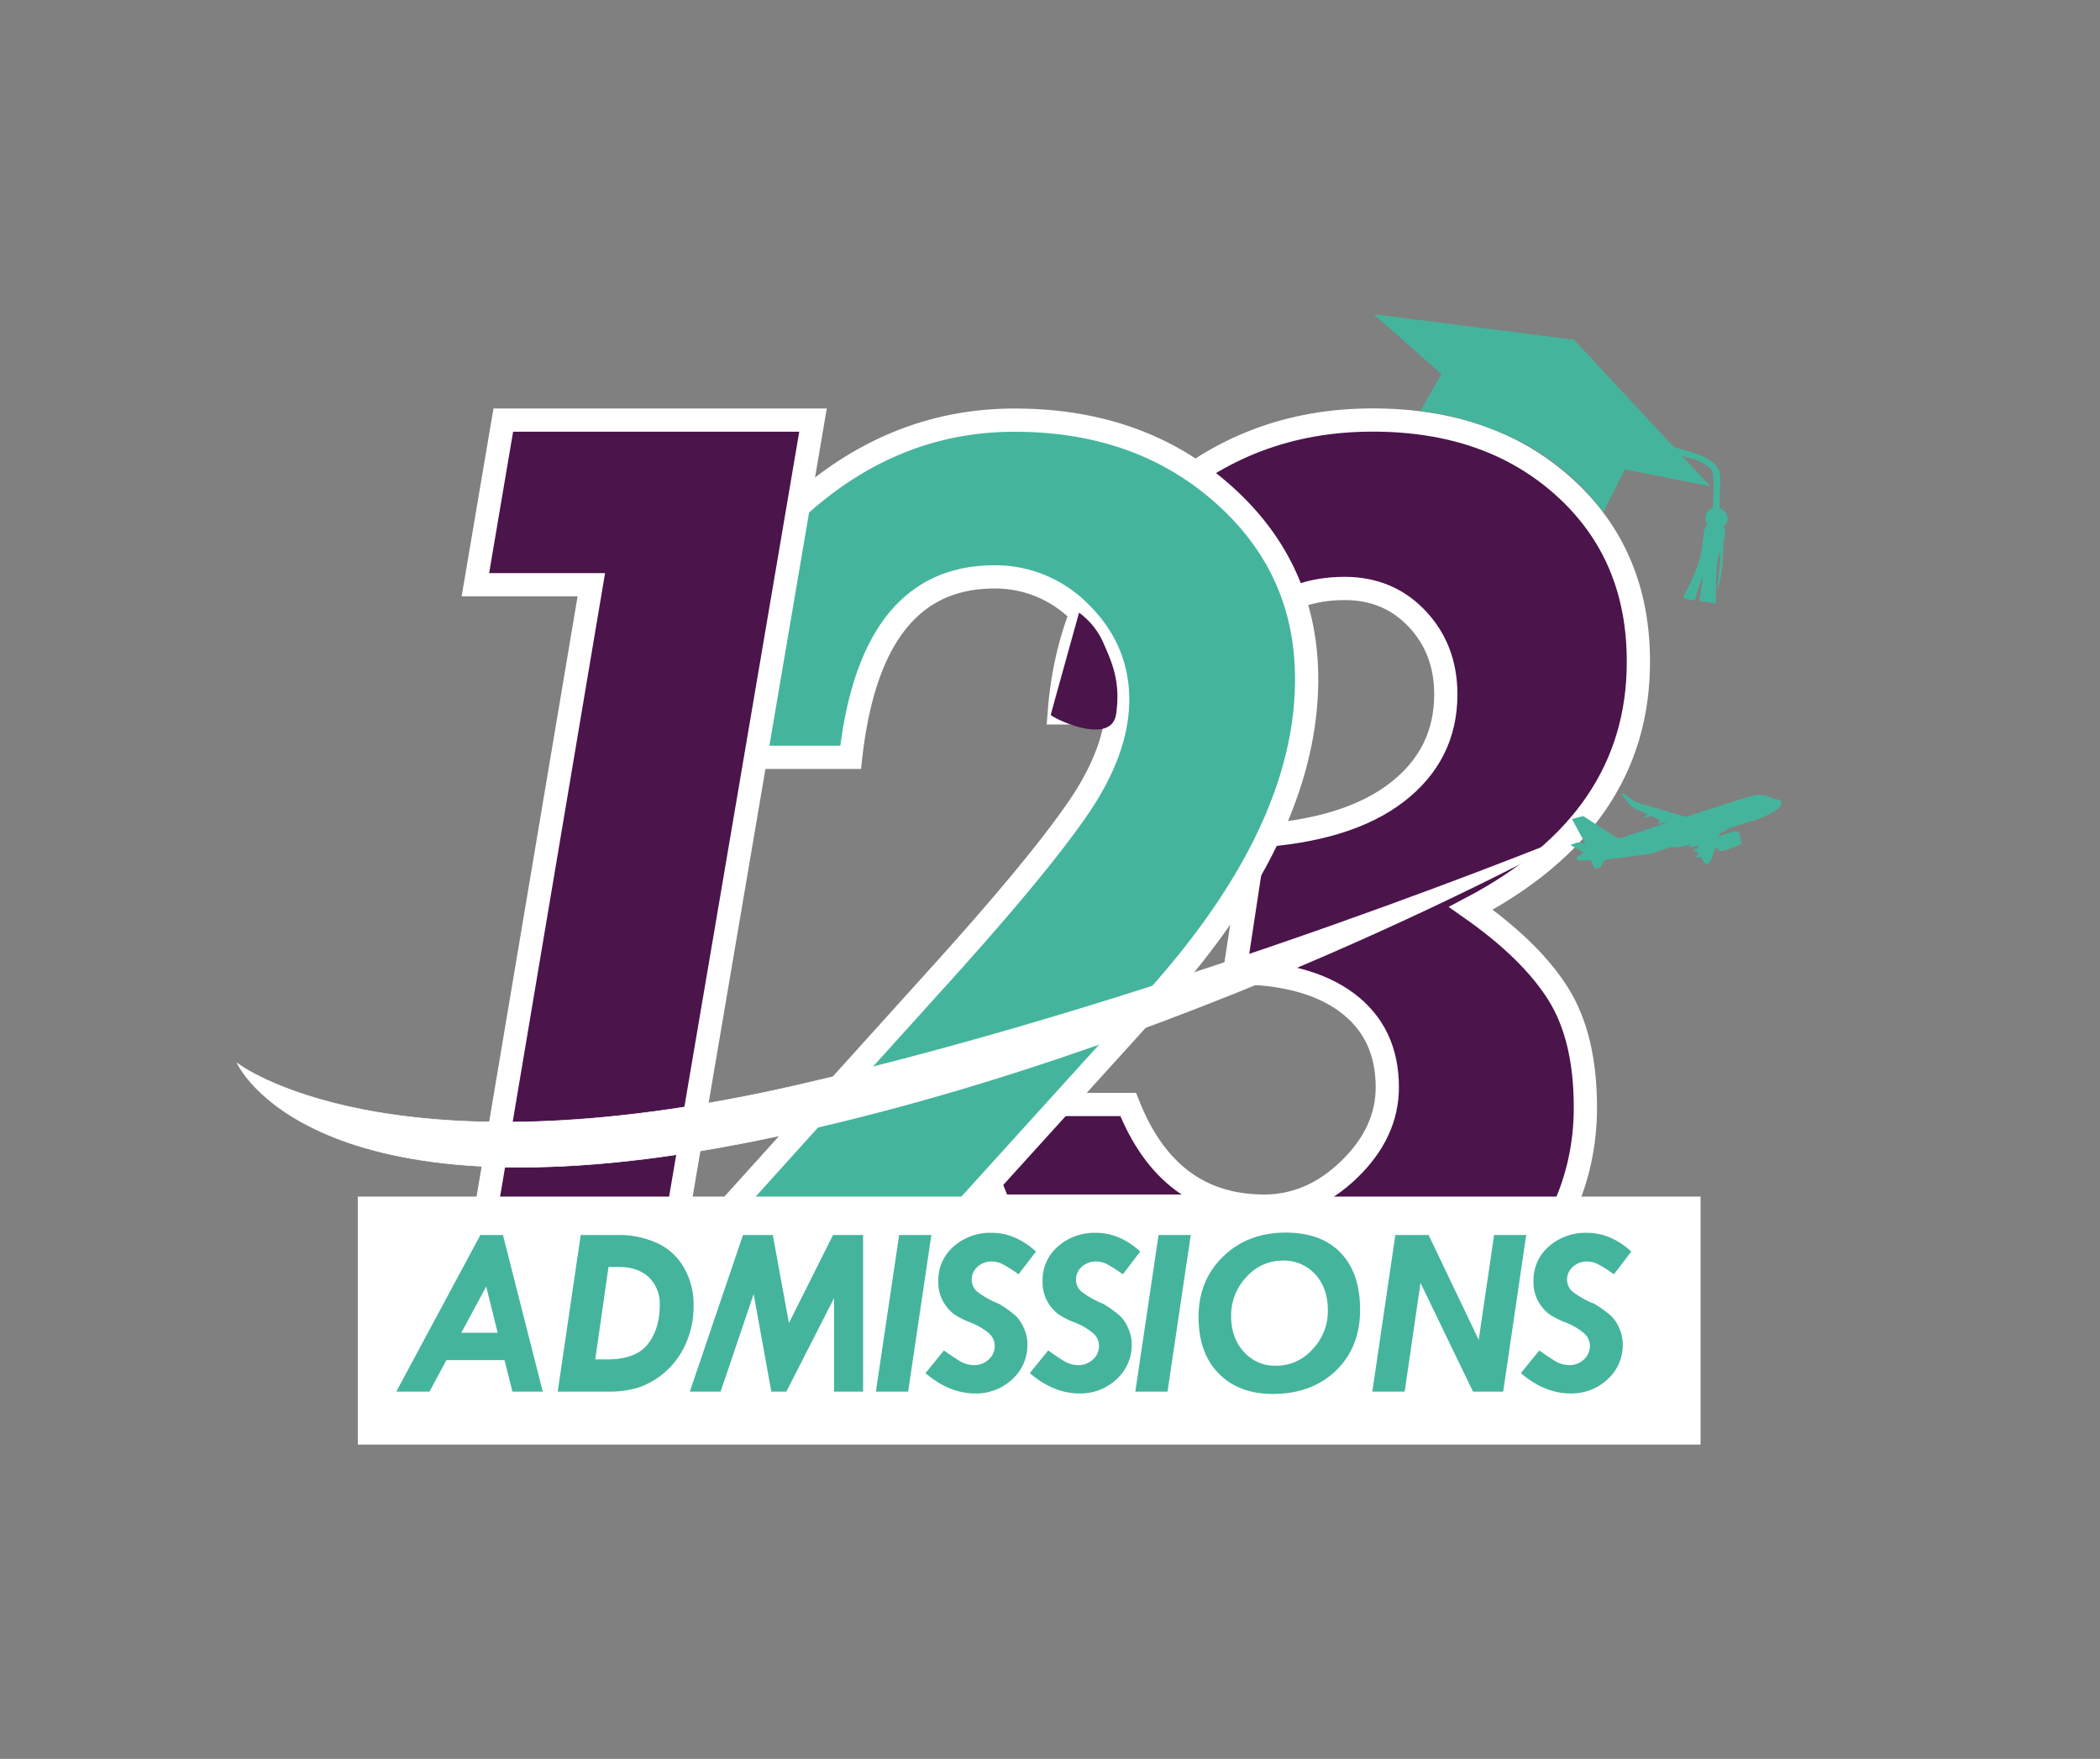 <svg id="Layer_1" data-name="Layer 1" xmlns="http://www.w3.org/2000/svg" viewBox="0 0 723.23 605.74"><rect x="0" y="0" width="723.23" height="605.74" fill="#808080" stroke="none"/><defs><style>.cls-1,.cls-6{fill:#4b144b;}.cls-1,.cls-2,.cls-5{stroke:#fff;stroke-miterlimit:10;}.cls-1,.cls-2{stroke-width:8px;}.cls-2,.cls-4{fill:#44b59c;}.cls-3,.cls-5{fill:#fff;}.cls-5{stroke-width:0.2px;}</style></defs><path class="cls-1" d="M418.79,245.51h-54q3.45-45.12,34.39-73t73.59-27.86q40.44,0,66,23.17T564.25,228q0,54.48-57.69,84.81,20.7,14.54,30.07,29.46T546,381.35q0,38.72-32,67.31t-75.44,28.59q-33.76,0-64.22-22.43t-40.8-74.45h55q13.8,35,46.84,35,16.28,0,29.34-12.69t13.06-28.23q0-18.74-13.8-29.09T425.2,335l7.15-47.08q31.8-2,48.69-15t16.89-33.78q0-15.53-9.86-26t-24.9-10.48Q427.91,202.61,418.79,245.51Z"/><path class="cls-2" d="M333.52,415.37h90.6l-8.63,56.95h-215l124.58-138q32.73-36.32,46.27-56.09T384.92,241q0-17.22-12.62-29.77a40.92,40.92,0,0,0-29.91-12.55q-42.52,0-49.43,62.13H235.77q3.69-53.25,37.35-84.69t76.3-31.43q43.14,0,71.86,25.52T450,233.92q0,53.5-54.15,112.67Z"/><path class="cls-1" d="M173.33,144.68H280L225,467.89H158.79l44.86-266.51H163.72Z"/><rect class="cls-3" x="123.23" y="412.09" width="462.44" height="85.41"/><path class="cls-4" d="M165.44,425.31h7.77l13.72,53.95H176.49l-2.75-10.85h-20l-5.83,10.85H136.47Zm2,17.75L158.87,459H171.4Z"/><path class="cls-4" d="M200,425.31h13.88a31.55,31.55,0,0,1,11.39,2.34,20.38,20.38,0,0,1,9.86,8.22,25.3,25.3,0,0,1,3.74,13.76,31.37,31.37,0,0,1-2.67,13.07,27.67,27.67,0,0,1-16.32,15.16,35,35,0,0,1-10.56,1.4H192.07Zm9.57,11L205,468.16h4.07c6.57,0,11.26-1.72,14-5.21s4.15-8,4.15-13.48a12.69,12.69,0,0,0-3.78-9.62c-2.51-2.34-6-3.53-10.36-3.53Z"/><path class="cls-4" d="M255.88,425.31h10.27l5.55,30.32,15.2-30.32h10.35v53.95h-10V447.05l-16.44,32.21h-5.17l-6.08-33.61-11.39,33.61h-10.6Z"/><path class="cls-4" d="M309.66,425.31h11.1l-8,53.95H301.65Z"/><path class="cls-4" d="M356.79,431l-6,7.85a52.49,52.49,0,0,0-5.13-3.29,8.17,8.17,0,0,0-4-1.11,7.08,7.08,0,0,0-5,1.81,5.83,5.83,0,0,0-2,4.52,5.35,5.35,0,0,0,2.13,4.23,30.7,30.7,0,0,0,7.23,4,41.41,41.41,0,0,1,5.63,4,12.49,12.49,0,0,1,2.84,4.11,13.27,13.27,0,0,1,1.35,6A15.85,15.85,0,0,1,348.62,475a18.11,18.11,0,0,1-12.7,4.89c-6,0-11.67-2.3-17.18-7l6.33-7.81c1.44,1,3,2.1,4.89,3.29a10,10,0,0,0,5.47,1.77,7.27,7.27,0,0,0,5.05-1.93,6.25,6.25,0,0,0,2.1-4.73,5.81,5.81,0,0,0-2.1-4.39,21.9,21.9,0,0,0-6.2-3.62,27.47,27.47,0,0,1-5.88-3,14.78,14.78,0,0,1-3.53-4.15,13.59,13.59,0,0,1-1.73-7.11,15.33,15.33,0,0,1,5.26-11.92,19,19,0,0,1,13.23-4.72C347,424.57,352.07,426.75,356.79,431Z"/><path class="cls-4" d="M392.7,431l-6,7.85a51.32,51.32,0,0,0-5.13-3.29,8.17,8.17,0,0,0-4-1.11,7.08,7.08,0,0,0-5,1.81,5.83,5.83,0,0,0-2,4.52,5.38,5.38,0,0,0,2.13,4.23,30.6,30.6,0,0,0,7.24,4,41.8,41.8,0,0,1,5.62,4,12.34,12.34,0,0,1,2.84,4.11,13.28,13.28,0,0,1,1.36,6A15.86,15.86,0,0,1,384.53,475a18.11,18.11,0,0,1-12.7,4.89c-6,0-11.67-2.3-17.17-7l6.32-7.81c1.44,1,3,2.1,4.89,3.29a10,10,0,0,0,5.47,1.77,7.27,7.27,0,0,0,5.05-1.93,6.25,6.25,0,0,0,2.1-4.73,5.81,5.81,0,0,0-2.1-4.39,21.75,21.75,0,0,0-6.2-3.62,27.47,27.47,0,0,1-5.88-3,14.78,14.78,0,0,1-3.53-4.15,13.59,13.59,0,0,1-1.73-7.11,15.33,15.33,0,0,1,5.26-11.92,19,19,0,0,1,13.23-4.72C382.92,424.57,388,426.75,392.7,431Z"/><path class="cls-4" d="M399,425.31h11.09l-8,53.95H391Z"/><path class="cls-4" d="M442.75,424.49q12.33,0,19,7t6.66,19.56q0,12.94-8.34,21c-5.55,5.34-12.82,8-21.74,8-7.93,0-14.13-2.43-18.73-7.15s-6.82-11.22-6.82-19.44,2.79-15.2,8.38-20.66S434,424.49,442.75,424.49Zm14.55,26.75c0-5.1-1.44-9.21-4.32-12.37a14.54,14.54,0,0,0-11.26-4.73,16.56,16.56,0,0,0-12.49,5.67A19.1,19.1,0,0,0,424,453.25c0,5,1.44,9.08,4.36,12.29a14.2,14.2,0,0,0,11.05,4.8A16.59,16.59,0,0,0,452,464.71,18.9,18.9,0,0,0,457.3,451.24Z"/><path class="cls-4" d="M480.55,425.31H492l17.26,36.12,5.3-36.12h11.06l-7.93,53.95H507.3l-18.08-37.43-5.46,37.43H472.62Z"/><path class="cls-4" d="M561.83,431l-6,7.85a52.45,52.45,0,0,0-5.14-3.29,8.15,8.15,0,0,0-4-1.11,7.1,7.1,0,0,0-5,1.81,5.87,5.87,0,0,0-2,4.52,5.36,5.36,0,0,0,2.14,4.23,30.49,30.49,0,0,0,7.23,4,42.78,42.78,0,0,1,5.63,4,12.48,12.48,0,0,1,2.83,4.11,13.15,13.15,0,0,1,1.36,6A15.86,15.86,0,0,1,553.65,475a18.1,18.1,0,0,1-12.7,4.89c-6,0-11.67-2.3-17.17-7l6.33-7.81c1.43,1,3,2.1,4.89,3.29a10,10,0,0,0,5.46,1.77,7.25,7.25,0,0,0,5-1.93,6.25,6.25,0,0,0,2.1-4.73,5.81,5.81,0,0,0-2.1-4.39,21.75,21.75,0,0,0-6.2-3.62,27.72,27.72,0,0,1-5.88-3,14.78,14.78,0,0,1-3.53-4.15,13.59,13.59,0,0,1-1.73-7.11,15.33,15.33,0,0,1,5.26-11.92,19.07,19.07,0,0,1,13.23-4.72C552.05,424.57,557.1,426.75,561.83,431Z"/><path class="cls-5" d="M544.94,286.21s-140.38,78.65-289.3,107.55S81.73,366.17,81.73,366.17s51.25,40,192.5,7.62C405.62,343.68,544.94,286.21,544.94,286.21Z"/><path class="cls-4" d="M566.84,281.62c-.12,0-.29,0-.44-.06.07-.13.1-.3.2-.39a11.26,11.26,0,0,1,.93-.69c-1-.46-1.9-.88-2.81-1.32a11,11,0,0,1-3-1.63,9.19,9.19,0,0,1-.94-1c-.8-1-1.59-2-2.41-3.08a1.47,1.47,0,0,1,1.39.21c.76.64,1.61,1.18,2.37,1.82a6.44,6.44,0,0,0,2.42,1.15c5.19,1.51,10.37,3,15.56,4.56a1.38,1.38,0,0,0,.83,0c5.62-1.79,11.24-3.62,16.86-5.41,1.92-.61,3.84-1.22,5.79-1.68a8.92,8.92,0,0,1,6.83.85,3.06,3.06,0,0,0,1,.23,7.09,7.09,0,0,1,1.13.24,1.33,1.33,0,0,1,.77,2,3.24,3.24,0,0,1-.89,1,28.28,28.28,0,0,1-9.1,4.34c-2.47.72-4.92,1.53-7.37,2.31a3.51,3.51,0,0,0-.63.34,19.39,19.39,0,0,1-2.57,1.39,1.06,1.06,0,0,0-.8,1.23l1.2-.4c1.21-.41,2.41-.83,3.62-1.19a3.5,3.5,0,0,1,1.33-.07,1.08,1.08,0,0,1,.95.86c.23.92.41,1.85.57,2.78a.78.78,0,0,1-.59.95c-1.63.6-3.22,1.32-4.87,1.87a7.9,7.9,0,0,1-2.24.19c-.29,0-.33-.22-.13-.43a2.8,2.8,0,0,1,.31-.28l-1.47-.08a12.22,12.22,0,0,0-.68,2c-.19,1.06-.93,3-1.93,3.19-.57.1-1.1-.38-1.57-1l-.76-1.39c-.45.12-.85.23-1.24.3a1,1,0,0,1-.43-.13,1.19,1.19,0,0,1,.2-.44c.24-.23.52-.43.81-.66a3.58,3.58,0,0,0-.8-.84,3,3,0,0,0-1.09-.11l.71-.9c.27-.05.73,0,.88-.19s0-.62-.06-.92l-2.19.55a1,1,0,0,1-.38,0,1.28,1.28,0,0,1-.36-.16,1.09,1.09,0,0,1,.17-.32,5.61,5.61,0,0,0,.68-.62l-.9.3a14.84,14.84,0,0,1-5.6.88,8,8,0,0,0-2.71.58c-1.21.42-2.4.94-3.64,1.27a30.57,30.57,0,0,1-3.92.79c-4.22.56-8.44,1.08-12.66,1.6a.83.83,0,0,0-.69.43c-.38.67-.82,1.31-1.2,2a1.09,1.09,0,0,1-.85.59c-1.28.21-1.28.23-1.79-1-.2-.45-.42-.9-.6-1.37a.5.5,0,0,0-.57-.37c-1.18,0-2.36,0-3.53.09-.5,0-.68-.26-.84-.63a.64.64,0,0,1,.34-.88c.65-.38,1.28-.8,2-1.24L540.85,291c.9-.32,1.7-.63,2.52-.88a1.71,1.71,0,0,1,.75.12l1.93.44-4.67-8.6c1.24-.34,2.44-.68,3.65-1a.76.76,0,0,1,.49.13c3.54,2.29,7.07,4.6,10.62,6.88a3,3,0,0,0,2.51.36c5-1.6,10-3.29,14.93-5,0,0,0,0,.08-.07a.7.7,0,0,0-.86-.16c-.4.15-.82.28-1.24.4a3.53,3.53,0,0,1-.57.07c.13-.6.68-.73,1-1.17-1.11-.51-2.21-1-3.32-1.53"/><path class="cls-6" d="M371.62,211a25.5,25.5,0,0,1,8.29,10.2c2.86,6.58,6.14,13.28,4.47,24.72s-22.69,1-22.5.2S371.62,211,371.62,211Z"/><path class="cls-4" d="M496.43,128.83l-23.27-20.59L542.09,117,589,167.45l-29.38-5.79-7.45,14.7a82.29,82.29,0,0,0-29.27-24.6c-14.31-7-26.22-9.46-33.72-10.1C492.15,136.14,493.77,133.57,496.43,128.83Z"/><path class="cls-4" d="M589.15,180.15l2.33.46c2.78.73,3.22,1.5,2.17,5.5-1.93,7.27-2.66,2.91-2.69,21.77l-5.53-.89c-.59-.09,3.33-17.67-1.7-.47-.17.59-4.25-.47-3.92-1.09,6.67-12.8,6-14.93,7-22.08A3.57,3.57,0,0,1,589.15,180.15Z"/><path class="cls-4" d="M589.56,177a48.42,48.42,0,0,0,.55-6.48c0-1.8.23-6.18-.34-7.93-.77-2.39-5.62-4.23-7.36-4.72-2.15-.6-8.42-2.52-10.46-2a1.18,1.18,0,0,1-.63-2.28c2.49-.63,8.57,1.31,11.41,2.22,6.7,2.13,8.59,4.06,9.42,6.9.61,2.08.17,4.74.16,6.85a56.48,56.48,0,0,1-.39,8.13,1.2,1.2,0,0,1-1.5.77,1.23,1.23,0,0,1-.86-1.46Z"/><path class="cls-4" d="M587.56,178a3.39,3.39,0,0,0,3,3.68,3.27,3.27,0,0,0,3.88-2.59,3.39,3.39,0,0,0-3-3.69A3.27,3.27,0,0,0,587.56,178Z"/><path class="cls-4" d="M587.56,178c.16.08.29-1.27,1.91-2a3.42,3.42,0,0,1,2.88.15,2.86,2.86,0,0,1,1.56,2.84,2.75,2.75,0,0,1-2.29,2.24,3.43,3.43,0,0,1-2.8-.75,4.49,4.49,0,0,1-1.26-2.49c-.06,0-.2.26-.2.81a3.16,3.16,0,0,0,1,2.16,4.08,4.08,0,0,0,3.47,1.15,3.59,3.59,0,0,0,3.12-3,3.73,3.73,0,0,0-2.15-3.79,4,4,0,0,0-3.64,0,3,3,0,0,0-1.53,1.76C587.44,177.7,587.5,178,587.56,178Z"/><path class="cls-4" d="M591.53,202.57c.31.09,1.69-5.34,1.83-11.22a42.32,42.32,0,0,0,0-6.85c-.23-1.93-1.39-3.07-1.54-3s.26,1.14.31,3.06a54.29,54.29,0,0,1,.38,6.29C592.34,196.71,591.29,202.51,591.53,202.57Z"/><path class="cls-4" d="M588.35,197c.27.07,1.33-3.31,1.92-7.63s.52-7.87.24-7.89-.65,3.47-1.25,7.74S588.07,197,588.35,197Z"/><path class="cls-4" d="M588.24,185.54c.27.07.72-.81,1-2s.27-2.13,0-2.2-.71.81-1,2S588,185.47,588.24,185.54Z"/></svg>